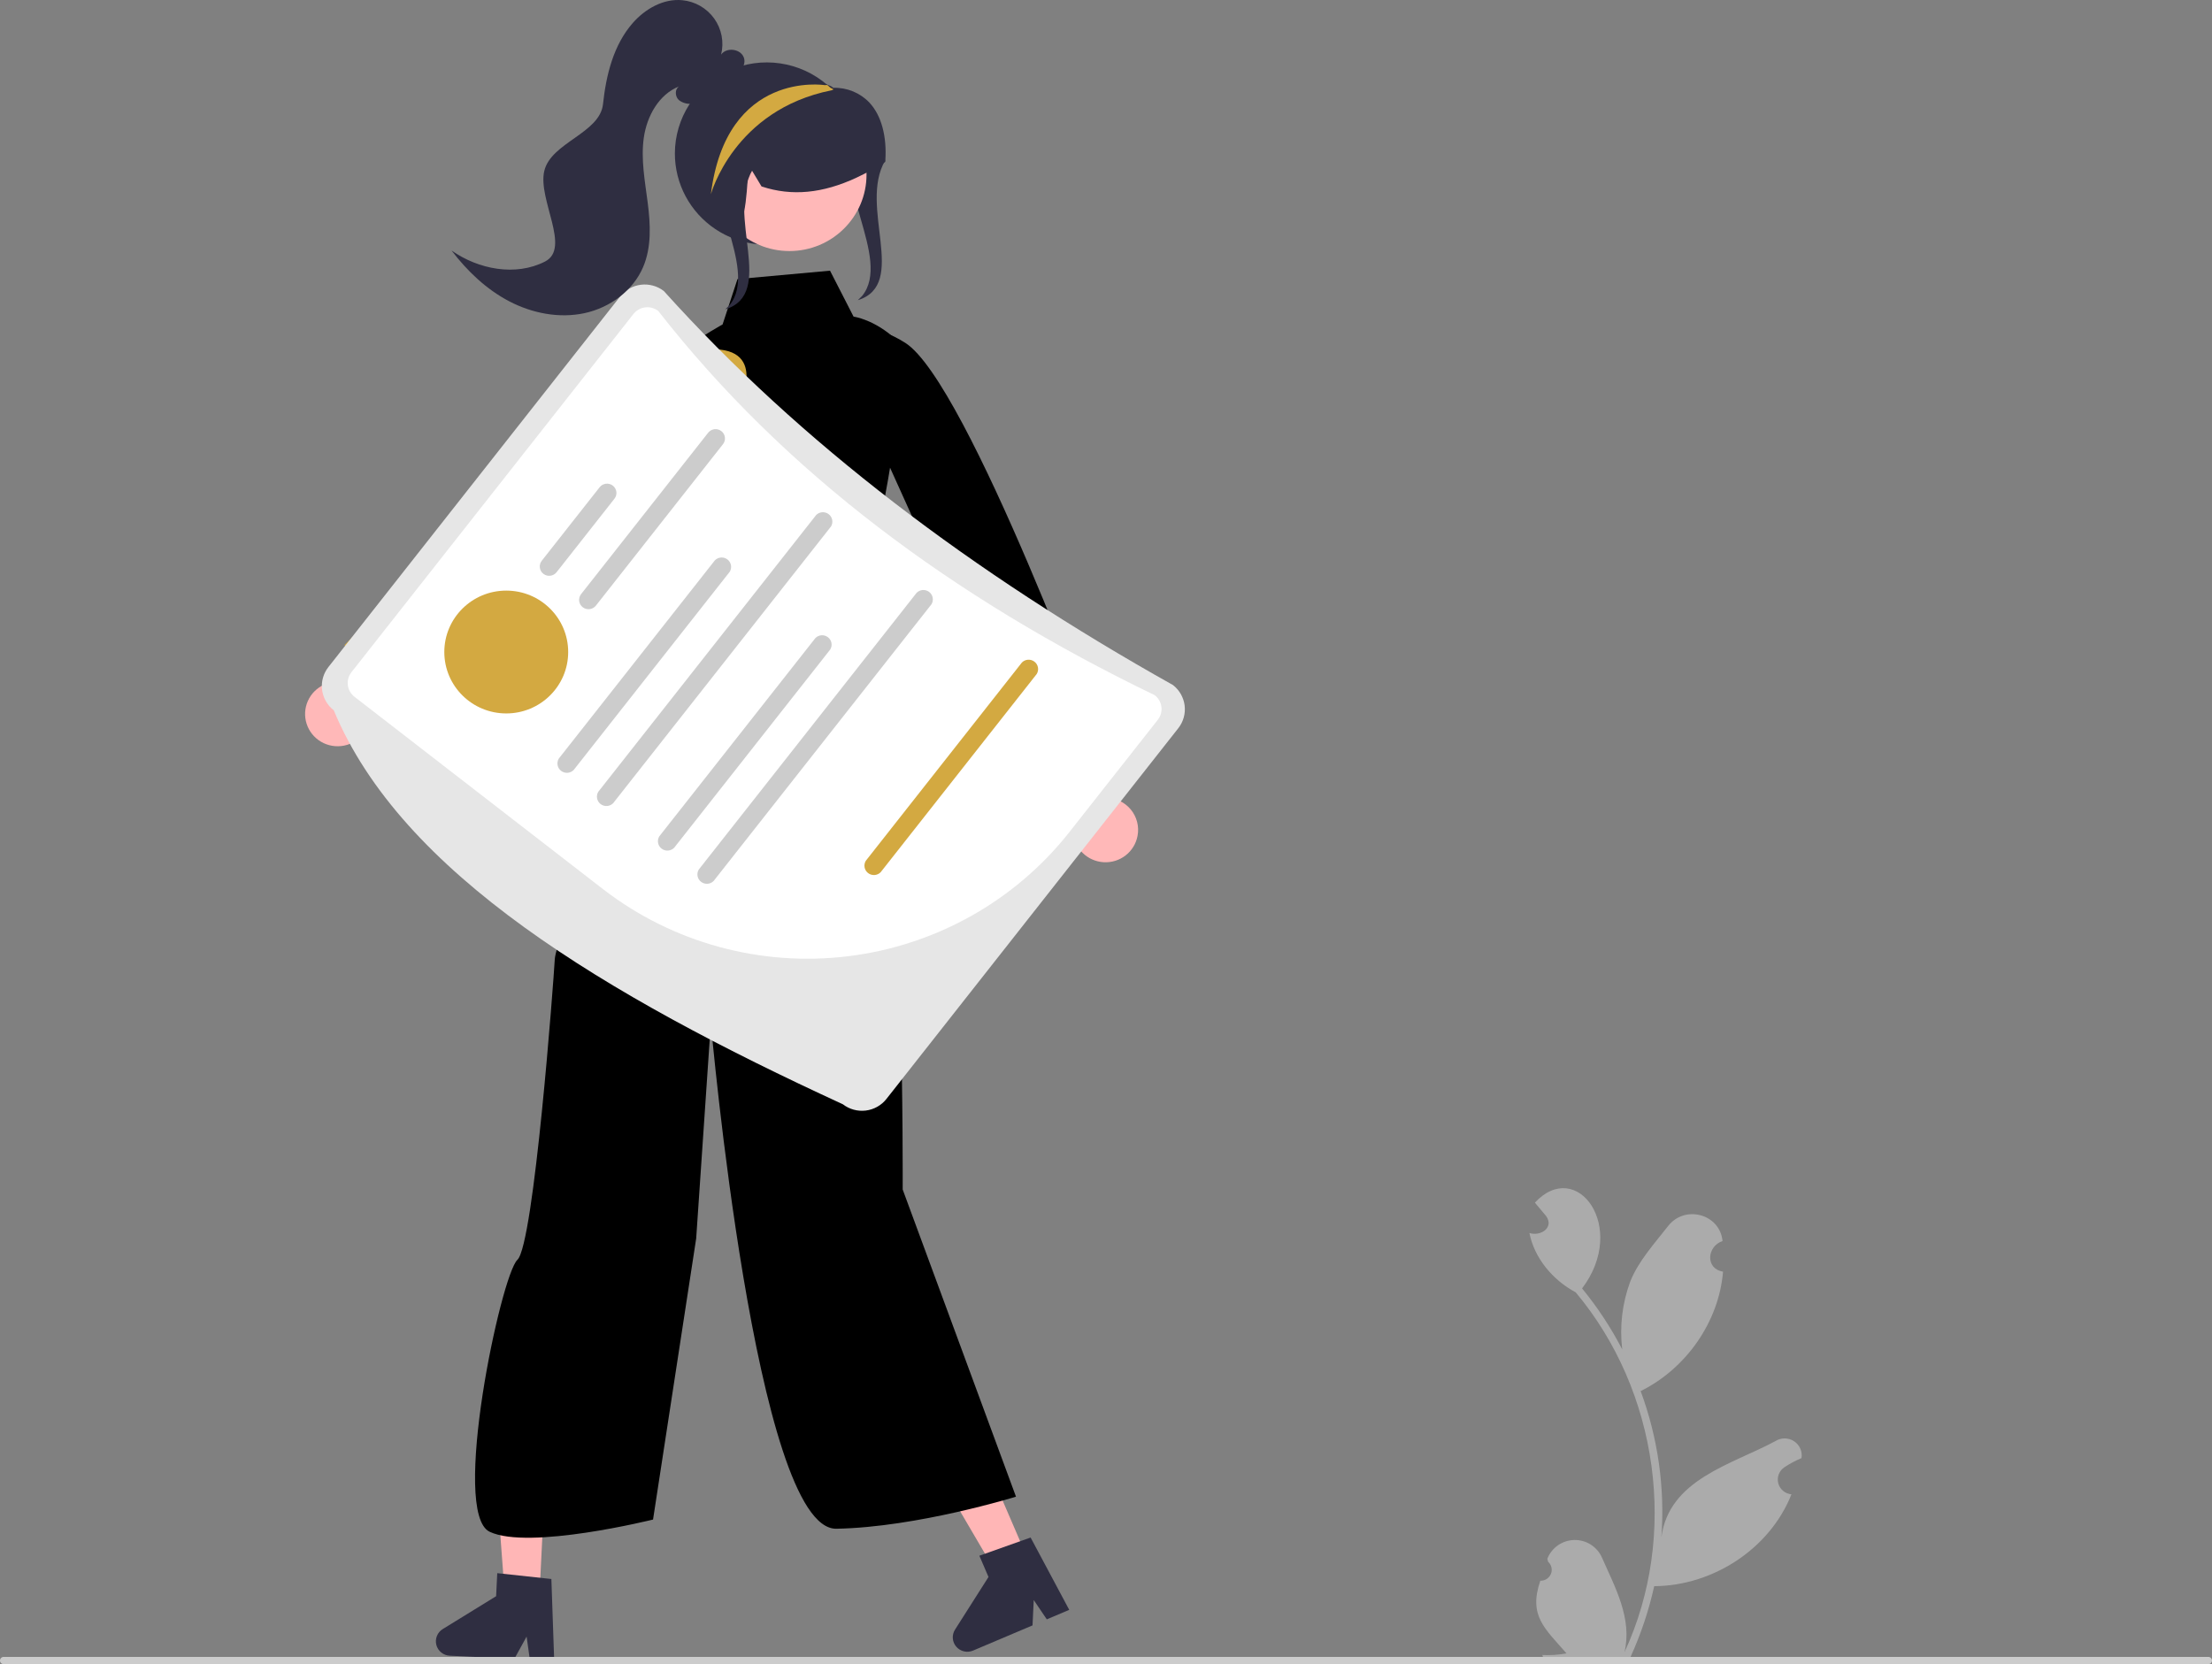 <svg width="202" height="152" viewBox="0 0 202 152" fill="none" xmlns="http://www.w3.org/2000/svg">
<rect x="0" y="0" width="202" height="152" fill="#808080" stroke="none"/>
<g clip-path="url(#clip0_16_130)">
<path d="M80.833 14.662C78.372 18.866 83.006 25.95 78.336 27.421L78.721 27.04C81.54 23.601 75.647 16.322 78.466 12.883C78.904 12.379 79.28 11.825 79.587 11.232" fill="#2F2E41"/>
<path d="M103.881 76.344C103.962 75.923 103.949 75.49 103.842 75.075C103.736 74.66 103.539 74.273 103.266 73.941C102.992 73.61 102.649 73.342 102.259 73.156C101.87 72.971 101.445 72.872 101.013 72.867L94.93 55.34L91.562 59.596L97.994 75.973C98.034 76.693 98.339 77.374 98.851 77.886C99.363 78.398 100.046 78.706 100.772 78.751C101.497 78.797 102.215 78.577 102.788 78.133C103.361 77.69 103.75 77.053 103.881 76.344Z" fill="#FFB8B8"/>
<path d="M77.14 34.027C77.14 34.027 76.951 27.682 82.672 31.317C88.394 34.951 100.85 68.998 100.85 68.998L94.651 72.324L80.579 41.167L77.14 34.027Z" fill="black"/>
<path d="M94.019 142.768L91.162 143.979L85.094 133.627L89.311 131.84L94.019 142.768Z" fill="#FFB6B6"/>
<path d="M97.642 147.038L95.594 147.906L94.401 146.143L94.291 148.458L88.857 150.76C88.597 150.871 88.308 150.896 88.032 150.831C87.756 150.767 87.508 150.617 87.325 150.404C87.141 150.19 87.031 149.923 87.01 149.643C86.99 149.363 87.061 149.084 87.212 148.846L90.27 144.036L89.435 142.096L94.115 140.432L97.642 147.038Z" fill="#2F2E41"/>
<path d="M49.235 146.279L46.132 146.129L45.24 134.188L49.82 134.41L49.235 146.279Z" fill="#FFB6B6"/>
<path d="M50.61 151.69L48.385 151.582L48.09 149.48L46.971 151.514L41.069 151.228C40.786 151.214 40.514 151.111 40.295 150.934C40.075 150.756 39.918 150.514 39.847 150.242C39.776 149.97 39.795 149.683 39.9 149.422C40.006 149.161 40.192 148.941 40.433 148.793L45.305 145.793L45.409 143.687L50.352 144.221L50.61 151.69Z" fill="#2F2E41"/>
<path d="M140.663 144.377C140.869 144.384 141.072 144.329 141.245 144.218C141.417 144.107 141.551 143.946 141.629 143.757C141.707 143.569 141.724 143.361 141.678 143.162C141.632 142.963 141.526 142.783 141.374 142.646C141.348 142.546 141.329 142.475 141.302 142.375C141.494 141.878 141.831 141.449 142.271 141.143C142.71 140.837 143.232 140.669 143.768 140.658C144.305 140.648 144.833 140.797 145.283 141.087C145.734 141.376 146.087 141.792 146.298 142.281C147.513 145.03 149.079 147.872 148.343 150.918C153.295 140.248 151.45 127.051 143.893 118.037C141.818 116.929 140.125 114.941 139.667 112.619C140.692 112.952 141.958 112.116 141.18 111.056C140.843 110.651 140.503 110.25 140.166 109.845C144.008 105.709 148.695 112.108 144.475 117.681C145.89 119.405 147.118 121.272 148.141 123.25C147.889 121.141 148.145 119.004 148.889 117.013C149.644 115.158 151.077 113.587 152.337 111.977C153.869 110.015 157.069 110.883 157.302 113.352C155.875 113.832 155.709 115.884 157.349 116.149C156.964 120.75 153.976 125.003 149.824 127.059C151.406 131.33 152.051 135.887 151.717 140.425C152.403 135.118 158.127 133.778 162.116 131.634C162.369 131.469 162.666 131.381 162.969 131.381C163.272 131.38 163.569 131.467 163.823 131.631C164.077 131.795 164.278 132.029 164.4 132.304C164.523 132.579 164.562 132.883 164.513 133.18C163.962 133.408 163.435 133.691 162.94 134.022C162.708 134.18 162.531 134.405 162.433 134.667C162.335 134.928 162.321 135.213 162.393 135.483C162.465 135.753 162.619 135.994 162.835 136.173C163.05 136.352 163.316 136.461 163.597 136.484C161.623 141.464 156.43 144.844 151.063 144.876C150.569 147.103 149.843 149.274 148.896 151.352L140.931 151.427C140.901 151.34 140.875 151.249 140.848 151.162C141.586 151.201 142.326 151.15 143.051 151.011C141.078 148.739 139.559 147.585 140.663 144.377Z" fill="#ABABAB"/>
<path d="M57.074 68.66C57.074 68.66 50.764 85.714 50.662 87.622C50.56 89.531 48.76 113.664 47.251 115.066C45.742 116.468 41.127 138.207 44.718 139.908C48.308 141.608 59.636 138.791 59.636 138.791L63.576 113.112L64.915 93.438C64.915 93.438 68.99 139.766 76.382 139.63C83.773 139.494 92.78 136.702 92.78 136.702L82.434 108.646C82.434 108.646 82.581 75.431 80.183 68.731C77.785 62.032 57.074 68.66 57.074 68.66Z" fill="black"/>
<path d="M75.798 24.723L67.347 25.491L65.986 29.635C65.986 29.635 58.914 33.487 60.48 35.237C62.046 36.986 60.13 48.779 60.13 48.779L60.562 58.351C60.562 58.351 60.098 64.982 58.706 66.51C57.315 68.038 53.675 71.785 56.247 69.992C65.265 63.707 81.027 69.011 81.027 69.011L78.775 55.334C78.775 55.334 83.89 32.941 81.871 31.05C79.853 29.159 77.948 28.92 77.948 28.92L75.798 24.723Z" fill="black"/>
<path d="M31.393 68.107C31.818 68.028 32.22 67.859 32.571 67.609C32.922 67.36 33.214 67.038 33.426 66.665C33.638 66.291 33.765 65.877 33.798 65.45C33.831 65.023 33.769 64.594 33.616 64.193L47.87 52.201L42.647 50.638L29.601 62.533C28.939 62.832 28.41 63.361 28.116 64.02C27.821 64.679 27.78 65.423 28.001 66.109C28.222 66.796 28.689 67.379 29.314 67.747C29.939 68.115 30.679 68.243 31.393 68.107Z" fill="#FFB8B8"/>
<path d="M67.591 36.74C67.591 36.74 70.4 31.036 63.676 32.01C56.953 32.984 31.459 58.918 31.459 58.918L35.725 64.481L61.492 41.841L67.591 36.74Z" fill="#D3A941"/>
<path d="M56.643 27.065L29.987 60.93C29.526 61.517 29.319 62.263 29.411 63.002C29.503 63.741 29.886 64.413 30.477 64.873C36.667 79.778 55.187 90.83 76.972 100.862C77.564 101.32 78.316 101.526 79.061 101.435C79.807 101.344 80.485 100.963 80.948 100.376L107.603 66.511C108.065 65.924 108.273 65.179 108.181 64.439C108.089 63.7 107.705 63.027 107.113 62.568C88.832 52.331 73.118 40.471 60.619 26.579C60.026 26.122 59.275 25.916 58.53 26.007C57.784 26.098 57.106 26.479 56.643 27.065Z" fill="#E6E6E6"/>
<path d="M105.733 65.741L97.619 76.049C92.663 82.308 85.41 86.368 77.445 87.341C69.481 88.314 61.451 86.123 55.111 81.244L32.373 63.643C32.036 63.383 31.817 63 31.765 62.579C31.712 62.159 31.83 61.734 32.092 61.4L57.849 28.676C58.113 28.343 58.499 28.126 58.923 28.075C59.348 28.024 59.775 28.141 60.112 28.402C71.614 43.131 87.011 54.593 105.454 63.499C105.79 63.76 106.008 64.143 106.061 64.563C106.113 64.983 105.995 65.407 105.733 65.741Z" fill="white"/>
<path d="M56.111 45.552L50.827 52.265C50.687 52.443 50.481 52.558 50.255 52.586C50.029 52.613 49.802 52.551 49.622 52.412C49.443 52.273 49.326 52.069 49.298 51.845C49.27 51.621 49.333 51.395 49.473 51.217L54.757 44.504C54.827 44.416 54.913 44.342 55.011 44.286C55.109 44.231 55.217 44.196 55.329 44.182C55.441 44.168 55.555 44.176 55.664 44.206C55.772 44.236 55.874 44.287 55.963 44.356C56.052 44.425 56.127 44.51 56.182 44.608C56.238 44.705 56.273 44.812 56.287 44.923C56.301 45.034 56.292 45.147 56.262 45.255C56.232 45.363 56.181 45.464 56.111 45.552Z" fill="#CCCCCC"/>
<path d="M66.022 40.572L54.418 55.315C54.349 55.403 54.263 55.477 54.164 55.532C54.066 55.587 53.958 55.622 53.846 55.636C53.734 55.65 53.621 55.641 53.512 55.612C53.404 55.582 53.302 55.531 53.213 55.462C53.124 55.393 53.05 55.308 52.994 55.211C52.938 55.113 52.903 55.006 52.889 54.895C52.875 54.784 52.884 54.671 52.914 54.564C52.944 54.456 52.995 54.355 53.064 54.267L64.669 39.524C64.738 39.436 64.824 39.362 64.922 39.306C65.02 39.251 65.129 39.216 65.241 39.202C65.353 39.188 65.466 39.196 65.575 39.226C65.684 39.256 65.786 39.307 65.875 39.376C65.964 39.444 66.038 39.53 66.094 39.628C66.149 39.725 66.185 39.832 66.199 39.944C66.213 40.055 66.204 40.167 66.174 40.275C66.144 40.383 66.092 40.484 66.022 40.572Z" fill="#CCCCCC"/>
<path d="M46.231 65.163C49.355 65.163 51.887 62.651 51.887 59.554C51.887 56.456 49.355 53.944 46.231 53.944C43.107 53.944 40.575 56.456 40.575 59.554C40.575 62.651 43.107 65.163 46.231 65.163Z" fill="#D3A941"/>
<path d="M66.639 52.224L52.386 70.331C52.237 70.481 52.038 70.572 51.826 70.586C51.615 70.6 51.405 70.535 51.238 70.406C51.07 70.276 50.957 70.09 50.919 69.883C50.881 69.676 50.922 69.462 51.032 69.283L65.285 51.176C65.433 51.026 65.633 50.935 65.844 50.921C66.056 50.907 66.266 50.971 66.433 51.101C66.601 51.23 66.714 51.416 66.752 51.623C66.79 51.831 66.749 52.044 66.639 52.224Z" fill="#CCCCCC"/>
<path d="M75.885 48.09L55.992 73.363C55.843 73.513 55.644 73.604 55.432 73.617C55.22 73.631 55.011 73.567 54.843 73.438C54.676 73.308 54.562 73.122 54.525 72.915C54.487 72.708 54.527 72.494 54.638 72.315L74.531 47.042C74.679 46.891 74.879 46.801 75.09 46.787C75.302 46.773 75.512 46.837 75.679 46.967C75.846 47.096 75.96 47.282 75.998 47.489C76.036 47.696 75.995 47.91 75.885 48.09Z" fill="#CCCCCC"/>
<path d="M75.815 59.327L61.563 77.434C61.414 77.584 61.215 77.675 61.003 77.689C60.791 77.703 60.582 77.639 60.414 77.509C60.247 77.38 60.134 77.194 60.096 76.987C60.058 76.779 60.098 76.566 60.209 76.386L74.462 58.279C74.61 58.129 74.809 58.038 75.021 58.024C75.233 58.011 75.443 58.075 75.61 58.204C75.777 58.334 75.891 58.52 75.929 58.727C75.966 58.934 75.926 59.148 75.815 59.327Z" fill="#CCCCCC"/>
<path d="M94.674 61.56L80.421 79.667C80.273 79.817 80.073 79.908 79.861 79.922C79.65 79.936 79.44 79.872 79.273 79.742C79.105 79.613 78.992 79.427 78.954 79.22C78.916 79.013 78.957 78.799 79.067 78.619L93.32 60.512C93.468 60.362 93.668 60.271 93.879 60.257C94.091 60.244 94.301 60.307 94.468 60.437C94.636 60.567 94.749 60.753 94.787 60.96C94.825 61.167 94.784 61.381 94.674 61.56Z" fill="#D3A941"/>
<path d="M85.061 55.193L65.168 80.466C65.02 80.616 64.82 80.707 64.609 80.721C64.397 80.735 64.187 80.671 64.02 80.541C63.852 80.412 63.739 80.226 63.701 80.019C63.663 79.811 63.704 79.598 63.815 79.418L83.707 54.145C83.856 53.995 84.055 53.904 84.267 53.89C84.479 53.876 84.689 53.94 84.856 54.07C85.023 54.199 85.137 54.386 85.174 54.593C85.212 54.8 85.172 55.014 85.061 55.193Z" fill="#CCCCCC"/>
<path d="M61.63 14.024C61.63 15.387 61.967 16.729 62.611 17.932C63.256 19.135 64.188 20.163 65.327 20.926C66.466 21.689 67.776 22.162 69.142 22.305C70.508 22.449 71.889 22.257 73.164 21.747C74.438 21.238 75.567 20.426 76.451 19.383C77.335 18.34 77.947 17.097 78.234 15.764C78.52 14.432 78.473 13.05 78.095 11.74C77.718 10.43 77.022 9.231 76.068 8.25L76.028 8.211C75.961 8.141 75.894 8.071 75.823 8.004C75.823 8.004 75.822 8.004 75.822 8.004C75.821 8.004 75.821 8.003 75.821 8.003C75.82 8.003 75.82 8.002 75.82 8.002C75.82 8.002 75.82 8.001 75.82 8.001C75.732 7.921 75.645 7.841 75.554 7.764C74.341 6.71 72.848 6.024 71.252 5.79C69.656 5.555 68.026 5.782 66.557 6.442C65.088 7.103 63.842 8.169 62.968 9.514C62.094 10.859 61.63 12.425 61.63 14.024Z" fill="#2F2E41"/>
<path d="M72.092 22.93C75.98 22.93 79.131 19.805 79.131 15.95C79.131 12.095 75.98 8.97 72.092 8.97C68.205 8.97 65.054 12.095 65.054 15.95C65.054 19.805 68.205 22.93 72.092 22.93Z" fill="#FFB8B8"/>
<path d="M64.589 17.81C63.901 14.736 64.895 11.291 67.063 9.238C68.154 8.226 69.51 7.54 70.976 7.258C72.443 6.976 73.959 7.11 75.352 7.645C75.529 7.716 75.706 7.793 75.88 7.874L75.961 7.912V7.924C75.976 7.935 75.992 7.946 76.008 7.957C76.04 7.988 76.08 8.01 76.124 8.021C76.735 8.005 77.343 8.118 77.907 8.351C78.471 8.584 78.98 8.933 79.398 9.375C80.489 10.549 81.003 12.446 80.846 14.716L80.841 14.787L80.78 14.825C79.954 15.344 79.097 15.813 78.213 16.228C75.123 17.669 72.302 17.936 69.591 17.043L69.541 17.027L68.403 15.136C68.169 16.44 68.294 20.767 66.954 21.001L64.618 17.941L64.589 17.81Z" fill="#2F2E41"/>
<path d="M49.771 23.888C52.167 22.662 49.086 18.212 49.705 15.611C50.324 13.009 54.782 12.172 55.066 9.514C55.35 6.856 56.018 4.114 57.787 2.097C58.917 0.808 60.583 -0.144 62.297 0.018C62.877 0.072 63.439 0.25 63.944 0.54C64.448 0.829 64.884 1.223 65.221 1.694C65.558 2.165 65.789 2.703 65.898 3.271C66.007 3.839 65.991 4.423 65.852 4.984C66.34 4.298 67.603 4.447 67.916 5.227C68.194 5.921 67.58 6.761 66.857 6.822C65.911 7.981 64.828 9.21 63.346 9.444C63.11 9.498 62.865 9.497 62.629 9.443C62.393 9.389 62.172 9.283 61.984 9.132C61.635 8.8 61.608 8.136 62.022 7.888C60.159 8.622 59.068 10.618 58.791 12.586C58.515 14.555 58.897 16.546 59.149 18.517C59.401 20.488 59.51 22.562 58.73 24.393C57.809 26.556 55.689 28.106 53.375 28.603C51.061 29.1 48.597 28.614 46.503 27.52C44.408 26.425 42.662 24.754 41.235 22.88C43.693 24.611 47.093 25.259 49.771 23.888Z" fill="#2F2E41"/>
<path d="M68.73 15.499C66.269 19.703 70.903 26.788 66.233 28.259L66.617 27.877C69.437 24.438 63.544 17.16 66.363 13.721C66.801 13.216 67.177 12.662 67.483 12.069" fill="#2F2E41"/>
<path d="M64.917 17.747C64.917 17.747 67.002 10.028 75.941 8.247C75.951 8.244 75.984 8.23 76.028 8.21C76.055 8.194 76.088 8.177 76.122 8.161C76.021 8.104 75.924 8.054 75.823 8.004L75.822 8.004L75.821 8.003L75.82 8.002L75.82 8.001C75.732 7.921 75.645 7.841 75.554 7.764L75.299 7.774C75.299 7.774 66.331 6.366 64.917 17.747Z" fill="#D3A941"/>
<path d="M1.49079e-06 151.668C-0 151.711 0.008 151.755 0.025 151.795C0.042 151.835 0.067 151.872 0.098 151.903C0.129 151.934 0.166 151.958 0.207 151.975C0.247 151.992 0.291 152 0.335 152H201.665C201.754 152 201.839 151.965 201.902 151.903C201.965 151.84 202 151.756 202 151.668C202 151.58 201.965 151.495 201.902 151.433C201.839 151.371 201.754 151.336 201.665 151.336H0.335C0.291 151.336 0.247 151.344 0.207 151.361C0.166 151.377 0.129 151.402 0.098 151.433C0.067 151.464 0.042 151.5 0.025 151.541C0.008 151.581 -0 151.624 1.49079e-06 151.668Z" fill="#CCCCCC"/>
</g>
<defs>
<clipPath id="clip0_16_130">
<rect width="202" height="152" fill="white"/>
</clipPath>
</defs>
</svg>
